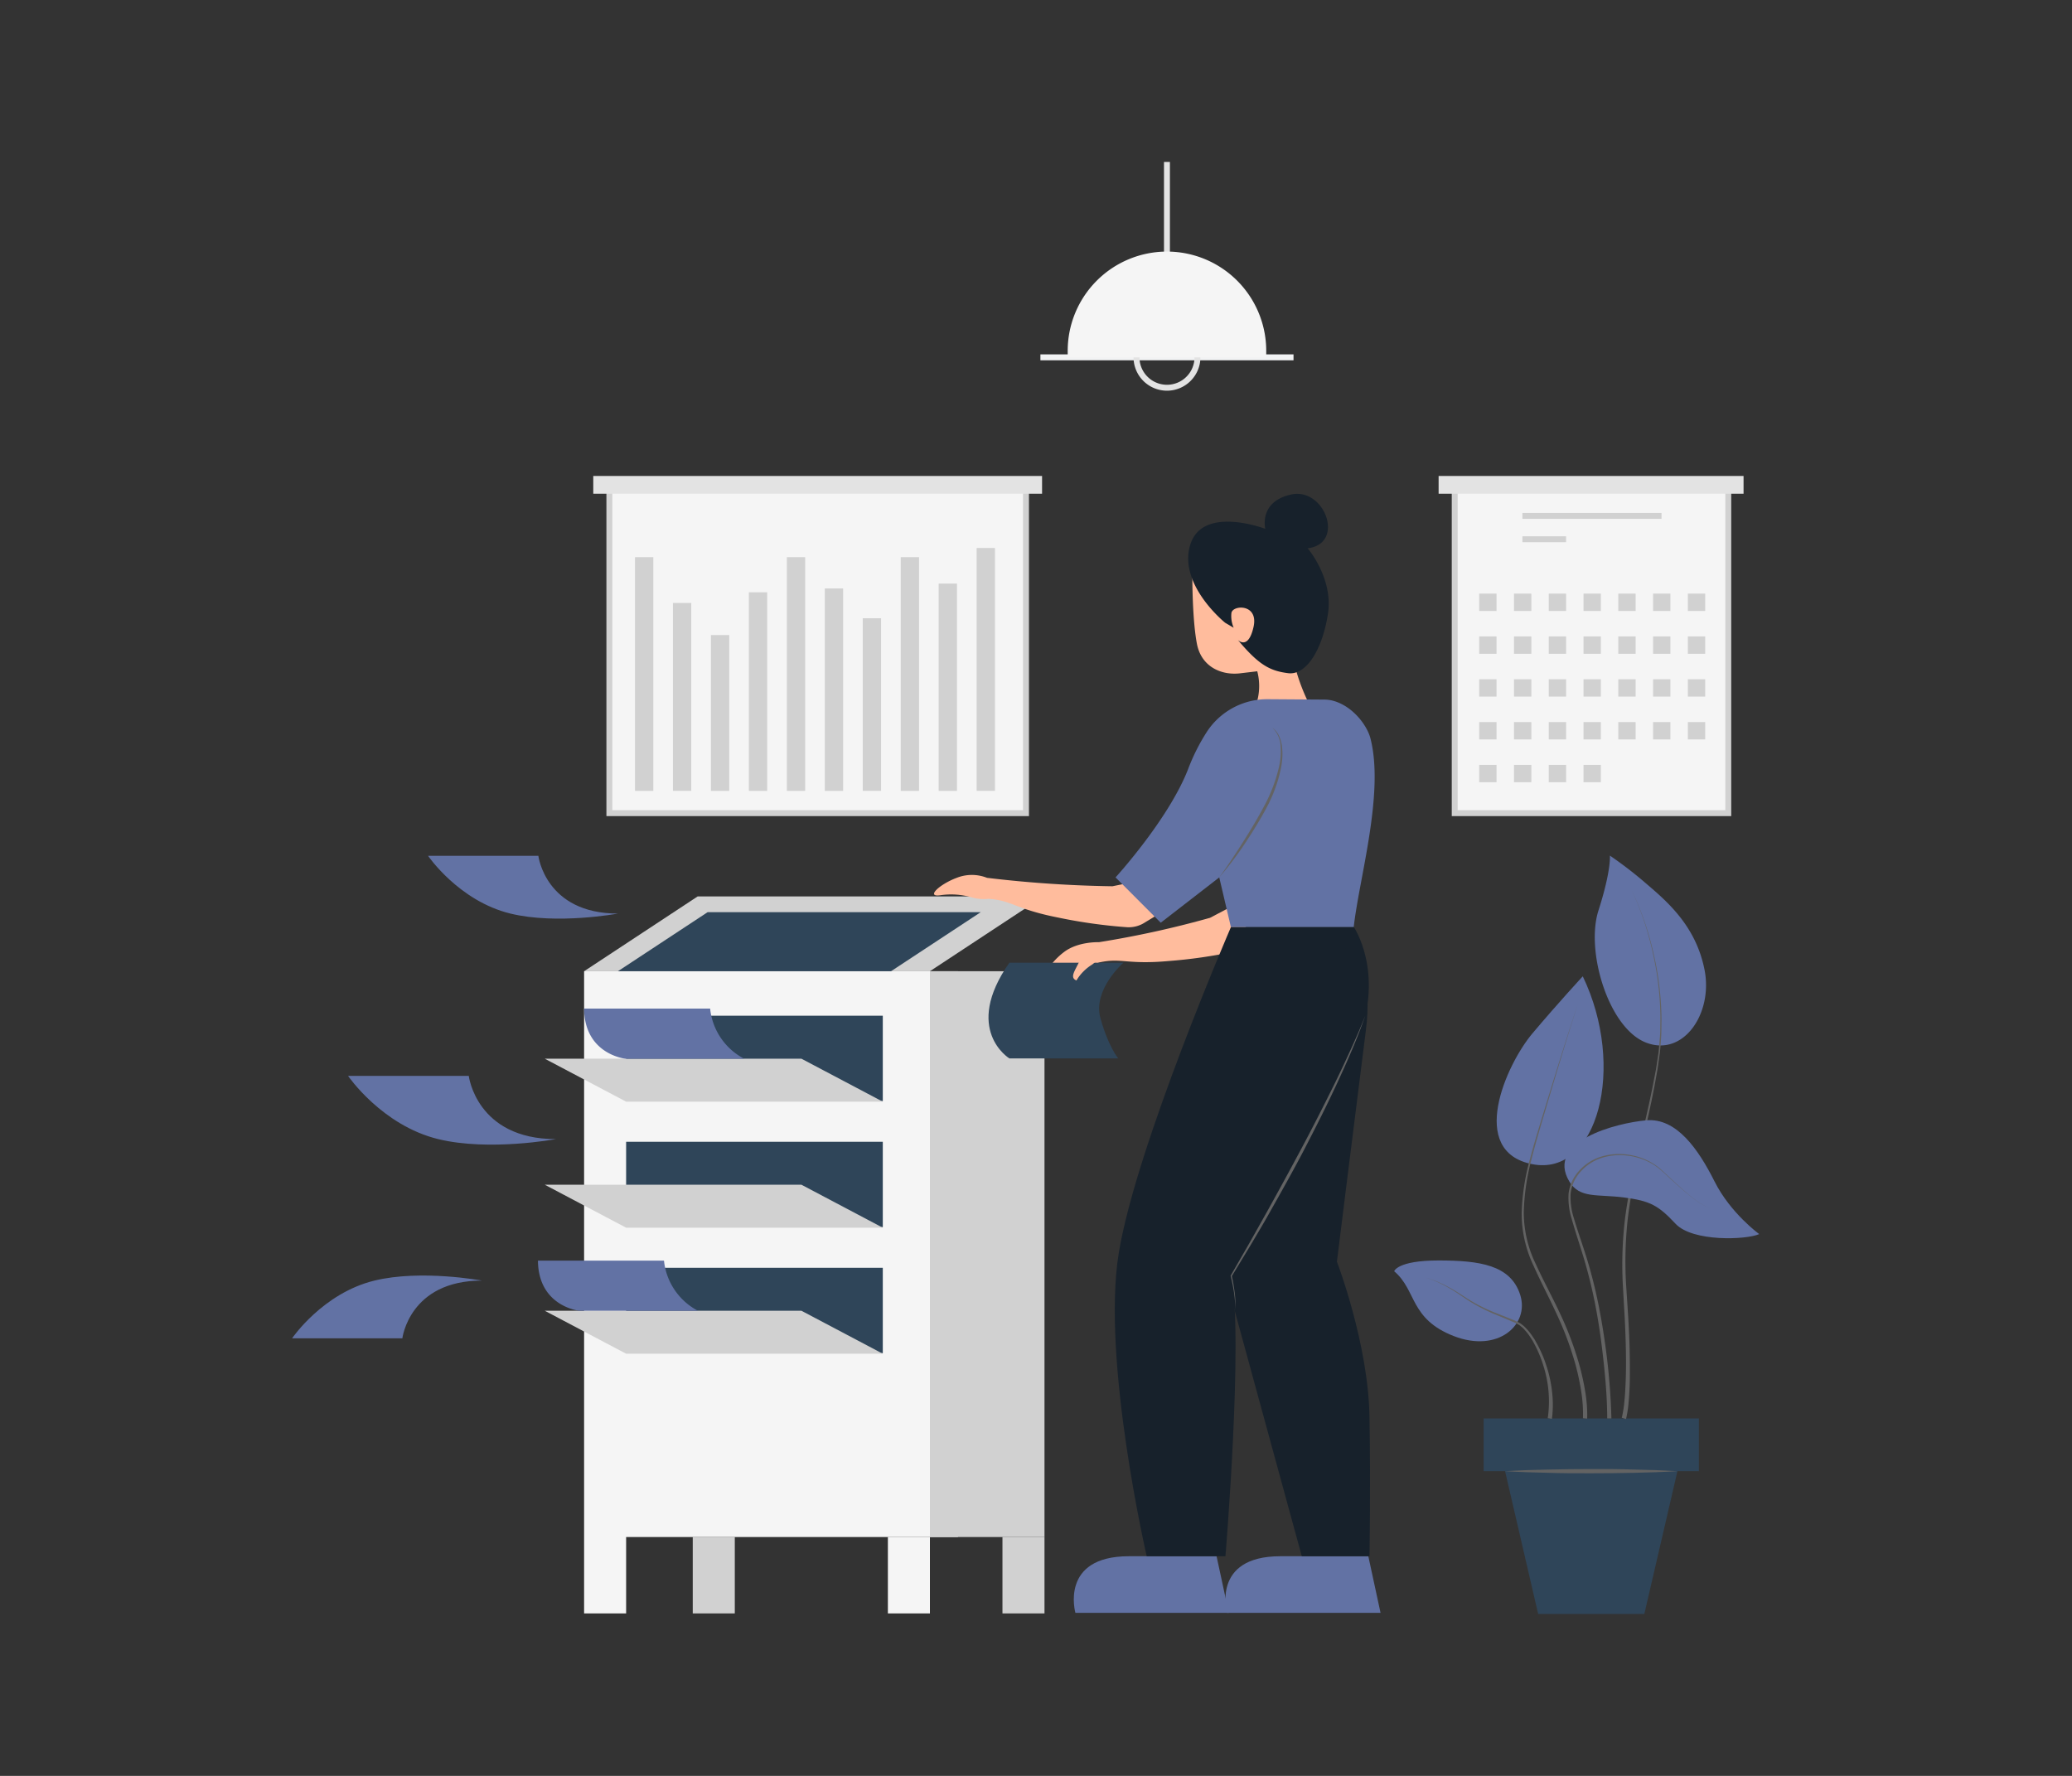 <svg id="Layer_1" data-name="Layer 1" xmlns="http://www.w3.org/2000/svg" viewBox="0 0 700 600"><rect x="0" y="0" width="700" height="600" fill="#333333" stroke="none"/><title>Corporate Illustrations Pack - Scene 4</title><rect x="393.24" y="54.71" width="2" height="59.98" fill="#e3e3e3"/><rect x="351.49" y="119.73" width="85.51" height="2" fill="#f2f3f4"/><path d="M394.24,132a11.3,11.3,0,1,1,11.31-11.3A11.31,11.31,0,0,1,394.24,132Zm0-20.6a9.3,9.3,0,1,0,9.31,9.3A9.31,9.31,0,0,0,394.24,111.43Z" fill="#e3e3e3"/><path d="M427.78,120.73H360.71v-2.21A33.54,33.54,0,0,1,394.24,85h0a33.54,33.54,0,0,1,33.54,33.54Z" fill="#f5f5f5"/><rect x="205.87" y="163.81" width="140.75" height="110.91" fill="#f5f5f5"/><polygon points="347.62 275.73 204.87 275.73 204.87 163.81 206.87 163.81 206.87 273.73 345.62 273.73 345.62 163.81 347.62 163.81 347.62 275.73" fill="#d1d1d1"/><rect x="200.43" y="160.81" width="151.62" height="6" fill="#e3e3e3"/><polygon points="323.65 328.14 197.33 328.14 197.33 519.3 197.33 545.11 211.53 545.11 211.53 519.3 323.65 519.3 323.65 328.14" fill="#f5f5f5"/><rect x="314.16" y="328.14" width="38.71" height="191.16" fill="#d1d1d1"/><path d="M402.82,195.63s0,13.87,1.54,21.87,8.52,10.68,14.46,10l5.93-.7a19.58,19.58,0,0,1-1.29,13.46l18.84-2.36a65.51,65.51,0,0,1-5.16-14.19c-1.55-7.23-12-26.53-12-26.53l-18-5.21h-4.38Z" fill="#ffbc9d"/><path d="M413.91,210.41S398,197.63,402.1,184.09s25.36-5.42,25.36-5.42-2.32-9.29,8.9-11.62,18.2,16.65,5.42,18.2c0,0,8.69,10.06,6.86,22.06s-7.24,20.9-13.44,20.13-9.95-2.81-17-11.23c0,0,3.49,3.62,5.29-4.38s-7.22-7.49-7.48-4.65a9.94,9.94,0,0,0,.77,4.91Z" fill="#17212b"/><path d="M411,525.79l4.13,19.13H363.31s-5.43-19.13,18.06-19.13Z" fill="#6272A4"/><path d="M462.27,525.79l4.13,19.13H414.54s-5.43-19.13,18-19.13Z" fill="#6272A4"/><polygon points="555.52 545.29 519.65 545.29 505.91 486.02 569.26 486.02 555.52 545.29" fill="#2f4559"/><rect x="501.22" y="479.23" width="72.73" height="17.82" fill="#2f4559"/><path d="M508.47,497.05c2.43-.16,4.85-.23,7.28-.35l7.28-.19c4.85-.13,9.7-.15,14.56-.17s9.7,0,14.56.17l7.27.19c2.43.12,4.86.19,7.28.35-2.42.16-4.85.23-7.28.35l-7.27.2c-4.86.13-9.71.14-14.56.16s-9.71,0-14.56-.16l-7.28-.2C513.32,497.28,510.9,497.21,508.47,497.05Z" fill="#636363"/><path d="M543.88,289.08s.51,4.91-3.87,18.58,3.35,39.56,16,44.56,22.71-9.72,19.87-24.43-12.39-23-19.62-29.16A131.59,131.59,0,0,0,543.88,289.08Z" fill="#6272A4"/><path d="M551.1,300.44a100.48,100.48,0,0,1,7.46,21.39,102.86,102.86,0,0,1,2.77,22.51c-.05,1.9,0,3.8-.11,5.69s-.25,3.78-.45,5.67l-.81,5.63-1,5.58c-1.43,7.44-3.15,14.81-4.84,22.18a199.45,199.45,0,0,0-4.15,22.26,131,131,0,0,0-.62,22.58l.74,11.32c.21,3.78.41,7.57.48,11.36s.11,7.59,0,11.39c-.08,1.9-.18,3.8-.36,5.7a38.17,38.17,0,0,1-.88,5.75L547.9,479a37.36,37.36,0,0,0,.87-5.45c.19-1.87.31-3.75.39-5.63.18-3.76.19-7.53.13-11.3s-.21-7.55-.4-11.32L548.25,434a130.78,130.78,0,0,1,.8-22.73,200.33,200.33,0,0,1,4.33-22.32c1.76-7.36,3.53-14.71,5-22.12l1.08-5.57.85-5.59c.21-1.88.32-3.76.49-5.64s.09-3.78.15-5.66a102.53,102.53,0,0,0-2.58-22.48A100.15,100.15,0,0,0,551.1,300.44Z" fill="#636363"/><path d="M530.16,399.15c3.48,5.87,9.45,4.26,18.42,5.42s11.68,2.71,17.49,8.9,24,5.42,28.26,3.48c0,0-9.68-7-15.1-17.8s-12.83-21.55-23.06-20.64S522.11,385.6,530.16,399.15Z" fill="#6272A4"/><path d="M578,408.44a31.42,31.42,0,0,1-7.26-4.58c-2.24-1.8-4.35-3.74-6.48-5.67s-4.13-4-6.69-5.32a21.79,21.79,0,0,0-8.11-2.47,20.32,20.32,0,0,0-8.42.83,16.12,16.12,0,0,0-7,4.58,13.23,13.23,0,0,0-3.43,7.53,23.26,23.26,0,0,0,1.14,8.36c1.62,5.47,3.64,10.86,5.2,16.4a167.13,167.13,0,0,1,3.86,16.82q1.53,8.49,2.44,17.08c.6,5.72,1,11.45,1.14,17.23h-1.42c0-5.69-.42-11.42-1-17.11s-1.29-11.37-2.25-17A167.91,167.91,0,0,0,536,428.34c-1.5-5.52-3.45-10.91-5-16.45a23.62,23.62,0,0,1-1.07-8.61,13.68,13.68,0,0,1,3.64-7.82,16.58,16.58,0,0,1,7.27-4.65,21,21,0,0,1,8.6-.77,22.12,22.12,0,0,1,8.2,2.6,19,19,0,0,1,3.53,2.5l3.15,2.92c2.11,1.95,4.2,3.91,6.42,5.73A31.45,31.45,0,0,0,578,408.44Z" fill="#636363"/><path d="M534.72,329.86s-8.13,8.76-17,19.28-22.06,39.94,0,44.2S549.43,360.44,534.72,329.86Z" fill="#6272A4"/><path d="M534.78,479.17a46.9,46.9,0,0,0-.58-9,85,85,0,0,0-1.88-8.91A109.34,109.34,0,0,0,526,444.18c-2.53-5.55-5.43-10.94-7.92-16.56a40.92,40.92,0,0,1-4-17.91,76.36,76.36,0,0,1,2.81-18.16c1.55-5.93,3.4-11.76,5.18-17.62,3.59-11.69,7.21-23.38,11.09-35-3.77,11.64-7.27,23.36-10.75,35.09-1.73,5.87-3.52,11.72-5,17.64a75.74,75.74,0,0,0-2.62,18,40,40,0,0,0,4.12,17.54c2.52,5.54,5.48,10.92,8.08,16.47A110.89,110.89,0,0,1,533.52,461a83.84,83.84,0,0,1,2,9,47.85,47.85,0,0,1,.69,9.3Z" fill="#636363"/><path d="M471,429.5c7.64,6.42,5.18,16.1,20.15,21.91s25.64-3.87,22.43-13.94-13.65-11.61-27.59-11.61S471,429.5,471,429.5Z" fill="#6272A4"/><path d="M481.68,431.66a37.36,37.36,0,0,1,8.09,3.42c2.59,1.37,5,3.14,7.47,4.6a58.21,58.21,0,0,0,7.86,3.83l4.09,1.61,2,.81a16.05,16.05,0,0,1,2,.94l.51.29c.15.1.29.23.44.34s.61.47.88.73a19.67,19.67,0,0,1,1.52,1.65,17.67,17.67,0,0,1,1.32,1.8l.62.93.55,1a42.2,42.2,0,0,1,3.51,8.14,42.94,42.94,0,0,1,1.83,8.69,37.06,37.06,0,0,1-.07,8.93l-1.41-.22A39.65,39.65,0,0,0,521.59,462a42,42,0,0,0-3.26-8l-.52-.95-.58-.91a17.07,17.07,0,0,0-1.25-1.77,19.57,19.57,0,0,0-1.41-1.61c-.25-.24-.54-.45-.8-.69s-.27-.23-.41-.33l-.45-.26a13.94,13.94,0,0,0-1.94-.94l-2-.85L504.9,444a59.18,59.18,0,0,1-7.84-4c-2.51-1.52-4.82-3.33-7.38-4.75A37.73,37.73,0,0,0,481.68,431.66Z" fill="#636363"/><polygon points="352.52 302.87 235.69 302.87 197.33 328.14 314.16 328.14 352.52 302.87" fill="#d1d1d1"/><polygon points="331.32 308.19 239.06 308.19 208.76 328.14 301.02 328.14 331.32 308.19" fill="#2f4559"/><rect x="211.53" y="343.17" width="86.71" height="28.84" fill="#2f4559"/><polygon points="298.24 372.21 211.53 372.21 184.04 357.69 270.75 357.69 298.24 372.21" fill="#d1d1d1"/><path d="M211.27,357.69s-13.81-1.43-13.94-16.93h42.58a21.61,21.61,0,0,0,11.47,16.93Z" fill="#6272A4"/><rect x="211.53" y="385.76" width="86.71" height="28.84" fill="#2f4559"/><polygon points="298.24 414.79 211.53 414.79 184.04 400.27 270.75 400.27 298.24 414.79" fill="#d1d1d1"/><rect x="211.53" y="428.34" width="86.71" height="28.84" fill="#2f4559"/><polygon points="298.24 457.37 211.53 457.37 184.04 442.85 270.75 442.85 298.24 457.37" fill="#d1d1d1"/><path d="M195.67,442.85s-13.8-1.43-13.93-16.93h42.58a21.62,21.62,0,0,0,11.46,16.93Z" fill="#6272A4"/><path d="M117.59,363.5h40.78s2.58,21.36,29.42,21.36c0,0-22.47,4.2-39.75,0C129,380.21,117.59,363.5,117.59,363.5Z" fill="#6272A4"/><path d="M144.62,289.15h37.26s2.35,19.51,26.88,19.51c0,0-20.53,3.84-36.32,0C155,304.41,144.62,289.15,144.62,289.15Z" fill="#6272A4"/><path d="M98.67,452.17h37.26s2.36-19.51,26.88-19.51c0,0-20.53-3.84-36.31,0C109.05,436.9,98.67,452.17,98.67,452.17Z" fill="#6272A4"/><path d="M317.72,302.46c-5.14.77-.26-3.74,5.5-5.88a13.9,13.9,0,0,1,10.23,0,401.1,401.1,0,0,0,42.39,2.85l6.71-1.37,11.82,9-7.54,4.58a10,10,0,0,1-6.07,1.63A174.76,174.76,0,0,1,357.45,310c-14.45-2.84-15.54-5.81-23.47-6.32a15.13,15.13,0,0,1-5.81-.52A24.83,24.83,0,0,0,317.72,302.46Z" fill="#ffbc9d"/><path d="M356.1,328.45c-4.53,2.08-1.24-3.37,3.49-6.89s11.65-3.23,11.65-3.23a331.36,331.36,0,0,0,37.56-8.24l5.81-3.06,9.39,9.24-1.81,2.1a9.75,9.75,0,0,1-5.16,3.12,166.65,166.65,0,0,1-22.34,3.21c-14.07,1.26-15.86-1.18-23.31.47a14.46,14.46,0,0,1-5.48,1.08A23.73,23.73,0,0,0,356.1,328.45Z" fill="#ffbc9d"/><path d="M457.34,313.25H415.85l-3.94-16.81-19.77,15.31-15.27-15.31s18-19.68,24.57-36.72a66.94,66.94,0,0,1,6.3-12.49,24.34,24.34,0,0,1,20.61-11l19.07.13a11.82,11.82,0,0,1,3.24.48c6.5,1.92,11.21,8.27,12.33,12.64C467.75,268,459.14,296.89,457.34,313.25Z" fill="#6272A4"/><path d="M415.85,313.25s-32,74-37.89,110.09,9.44,102.45,9.44,102.45H414s6.1-73,2-94.71c0,0,34.13-57.29,42.9-80s-1.5-37.83-1.5-37.83Z" fill="#17212b"/><path d="M445.58,318.16s20-2.69,15.88,29.82-9.8,78.3-9.8,78.3,10.57,27.51,11,52.28,0,47.23,0,47.23H439.79L411.91,423.72l5.68-39.61Z" fill="#17212b"/><path d="M341,325.27h38.52s-10.45,9.1-7.74,18.78,6,13.54,6,13.54H341S325.14,347.92,341,325.27Z" fill="#2f4559"/><path d="M411.91,296.44c1.39-1.93,2.76-3.88,4.07-5.85s2.63-4,3.89-6c2.55-4,5-8.09,7.21-12.25a52.74,52.74,0,0,0,5-13.18,23.88,23.88,0,0,0,.56-7,9,9,0,0,0-2.79-6.28,7.05,7.05,0,0,1,2.25,2.76,11.93,11.93,0,0,1,1,3.46,23.13,23.13,0,0,1-.3,7.19,48.6,48.6,0,0,1-4.85,13.49c-2.24,4.23-4.75,8.27-7.39,12.25A120.63,120.63,0,0,1,411.91,296.44Z" fill="#636363"/><path d="M368.88,321c-2.71,0-2.91,1-4.36,4.07s-3.18,5.22-.86,6.19a15.89,15.89,0,0,1,5.22-5.32C372.75,323.34,368.88,321,368.88,321Z" fill="#ffbc9d"/><path d="M461.24,343.17c-2.72,7.8-6.06,15.36-9.53,22.85s-7.2,14.86-11,22.18-7.87,14.51-11.92,21.71c-2,3.58-4.14,7.13-6.24,10.69l-6.41,10.59,0-.16a55.49,55.49,0,0,1,1,5.88,21.49,21.49,0,0,1,0,5.94,15.4,15.4,0,0,0,.08-3c-.05-1-.16-2-.3-2.95a54.31,54.31,0,0,0-1.17-5.81l0-.08.05-.08,6.17-10.72L428,409.47q6-10.79,11.83-21.72c3.88-7.27,7.6-14.63,11.24-22,1.81-3.7,3.56-7.44,5.27-11.18S459.73,347,461.24,343.17Z" fill="#636363"/><rect x="214.53" y="188.24" width="6.19" height="78.97" fill="#d1d1d1"/><rect x="227.35" y="203.72" width="6.19" height="63.48" fill="#d1d1d1"/><rect x="240.18" y="214.56" width="6.19" height="52.65" fill="#d1d1d1"/><rect x="253" y="200.11" width="6.19" height="67.1" fill="#d1d1d1"/><rect x="265.83" y="188.24" width="6.19" height="78.97" fill="#d1d1d1"/><rect x="278.65" y="198.82" width="6.19" height="68.39" fill="#d1d1d1"/><rect x="291.47" y="208.88" width="6.19" height="58.32" fill="#d1d1d1"/><rect x="304.3" y="188.24" width="6.19" height="78.97" fill="#d1d1d1"/><rect x="317.12" y="197.17" width="6.19" height="70.04" fill="#d1d1d1"/><rect x="329.95" y="185.14" width="6.19" height="82.06" fill="#d1d1d1"/><rect x="338.67" y="519.3" width="14.2" height="25.81" fill="#d1d1d1"/><rect x="299.96" y="519.3" width="14.2" height="25.81" fill="#f5f5f5"/><rect x="234.04" y="519.3" width="14.2" height="25.81" fill="#d1d1d1"/><rect x="491.46" y="163.81" width="92.42" height="110.91" fill="#f5f5f5"/><polygon points="584.88 275.73 490.46 275.73 490.46 163.81 492.46 163.81 492.46 273.73 582.88 273.73 582.88 163.81 584.88 163.81 584.88 275.73" fill="#d1d1d1"/><rect x="486.02" y="160.81" width="103.02" height="6" fill="#e3e3e3"/><rect x="499.73" y="200.56" width="5.86" height="5.86" fill="#d1d1d1"/><rect x="511.48" y="200.56" width="5.86" height="5.86" fill="#d1d1d1"/><rect x="523.23" y="200.56" width="5.86" height="5.86" fill="#d1d1d1"/><rect x="534.97" y="200.56" width="5.86" height="5.86" fill="#d1d1d1"/><rect x="546.72" y="200.56" width="5.86" height="5.86" fill="#d1d1d1"/><rect x="558.47" y="200.56" width="5.86" height="5.86" fill="#d1d1d1"/><rect x="570.22" y="200.56" width="5.86" height="5.86" fill="#d1d1d1"/><rect x="499.73" y="215.03" width="5.86" height="5.86" fill="#d1d1d1"/><rect x="511.48" y="215.03" width="5.86" height="5.86" fill="#d1d1d1"/><rect x="523.23" y="215.03" width="5.86" height="5.86" fill="#d1d1d1"/><rect x="534.97" y="215.03" width="5.86" height="5.86" fill="#d1d1d1"/><rect x="546.72" y="215.03" width="5.86" height="5.86" fill="#d1d1d1"/><rect x="558.47" y="215.03" width="5.86" height="5.86" fill="#d1d1d1"/><rect x="570.22" y="215.03" width="5.86" height="5.86" fill="#d1d1d1"/><rect x="499.73" y="229.49" width="5.86" height="5.86" fill="#d1d1d1"/><rect x="511.48" y="229.49" width="5.86" height="5.86" fill="#d1d1d1"/><rect x="523.23" y="229.49" width="5.86" height="5.86" fill="#d1d1d1"/><rect x="534.97" y="229.49" width="5.86" height="5.86" fill="#d1d1d1"/><rect x="546.72" y="229.49" width="5.86" height="5.86" fill="#d1d1d1"/><rect x="558.47" y="229.49" width="5.86" height="5.86" fill="#d1d1d1"/><rect x="570.22" y="229.49" width="5.86" height="5.86" fill="#d1d1d1"/><rect x="499.73" y="243.96" width="5.86" height="5.86" fill="#d1d1d1"/><rect x="511.48" y="243.96" width="5.86" height="5.86" fill="#d1d1d1"/><rect x="523.23" y="243.96" width="5.86" height="5.86" fill="#d1d1d1"/><rect x="534.97" y="243.96" width="5.86" height="5.86" fill="#d1d1d1"/><rect x="546.72" y="243.96" width="5.86" height="5.86" fill="#d1d1d1"/><rect x="558.47" y="243.96" width="5.86" height="5.86" fill="#d1d1d1"/><rect x="570.22" y="243.96" width="5.86" height="5.86" fill="#d1d1d1"/><rect x="499.73" y="258.42" width="5.86" height="5.86" fill="#d1d1d1"/><rect x="511.48" y="258.42" width="5.86" height="5.86" fill="#d1d1d1"/><rect x="523.23" y="258.42" width="5.86" height="5.86" fill="#d1d1d1"/><rect x="534.97" y="258.42" width="5.86" height="5.86" fill="#d1d1d1"/><rect x="514.33" y="173.3" width="47" height="2" fill="#d1d1d1"/><rect x="514.33" y="181.19" width="14.75" height="2" fill="#d1d1d1"/></svg>